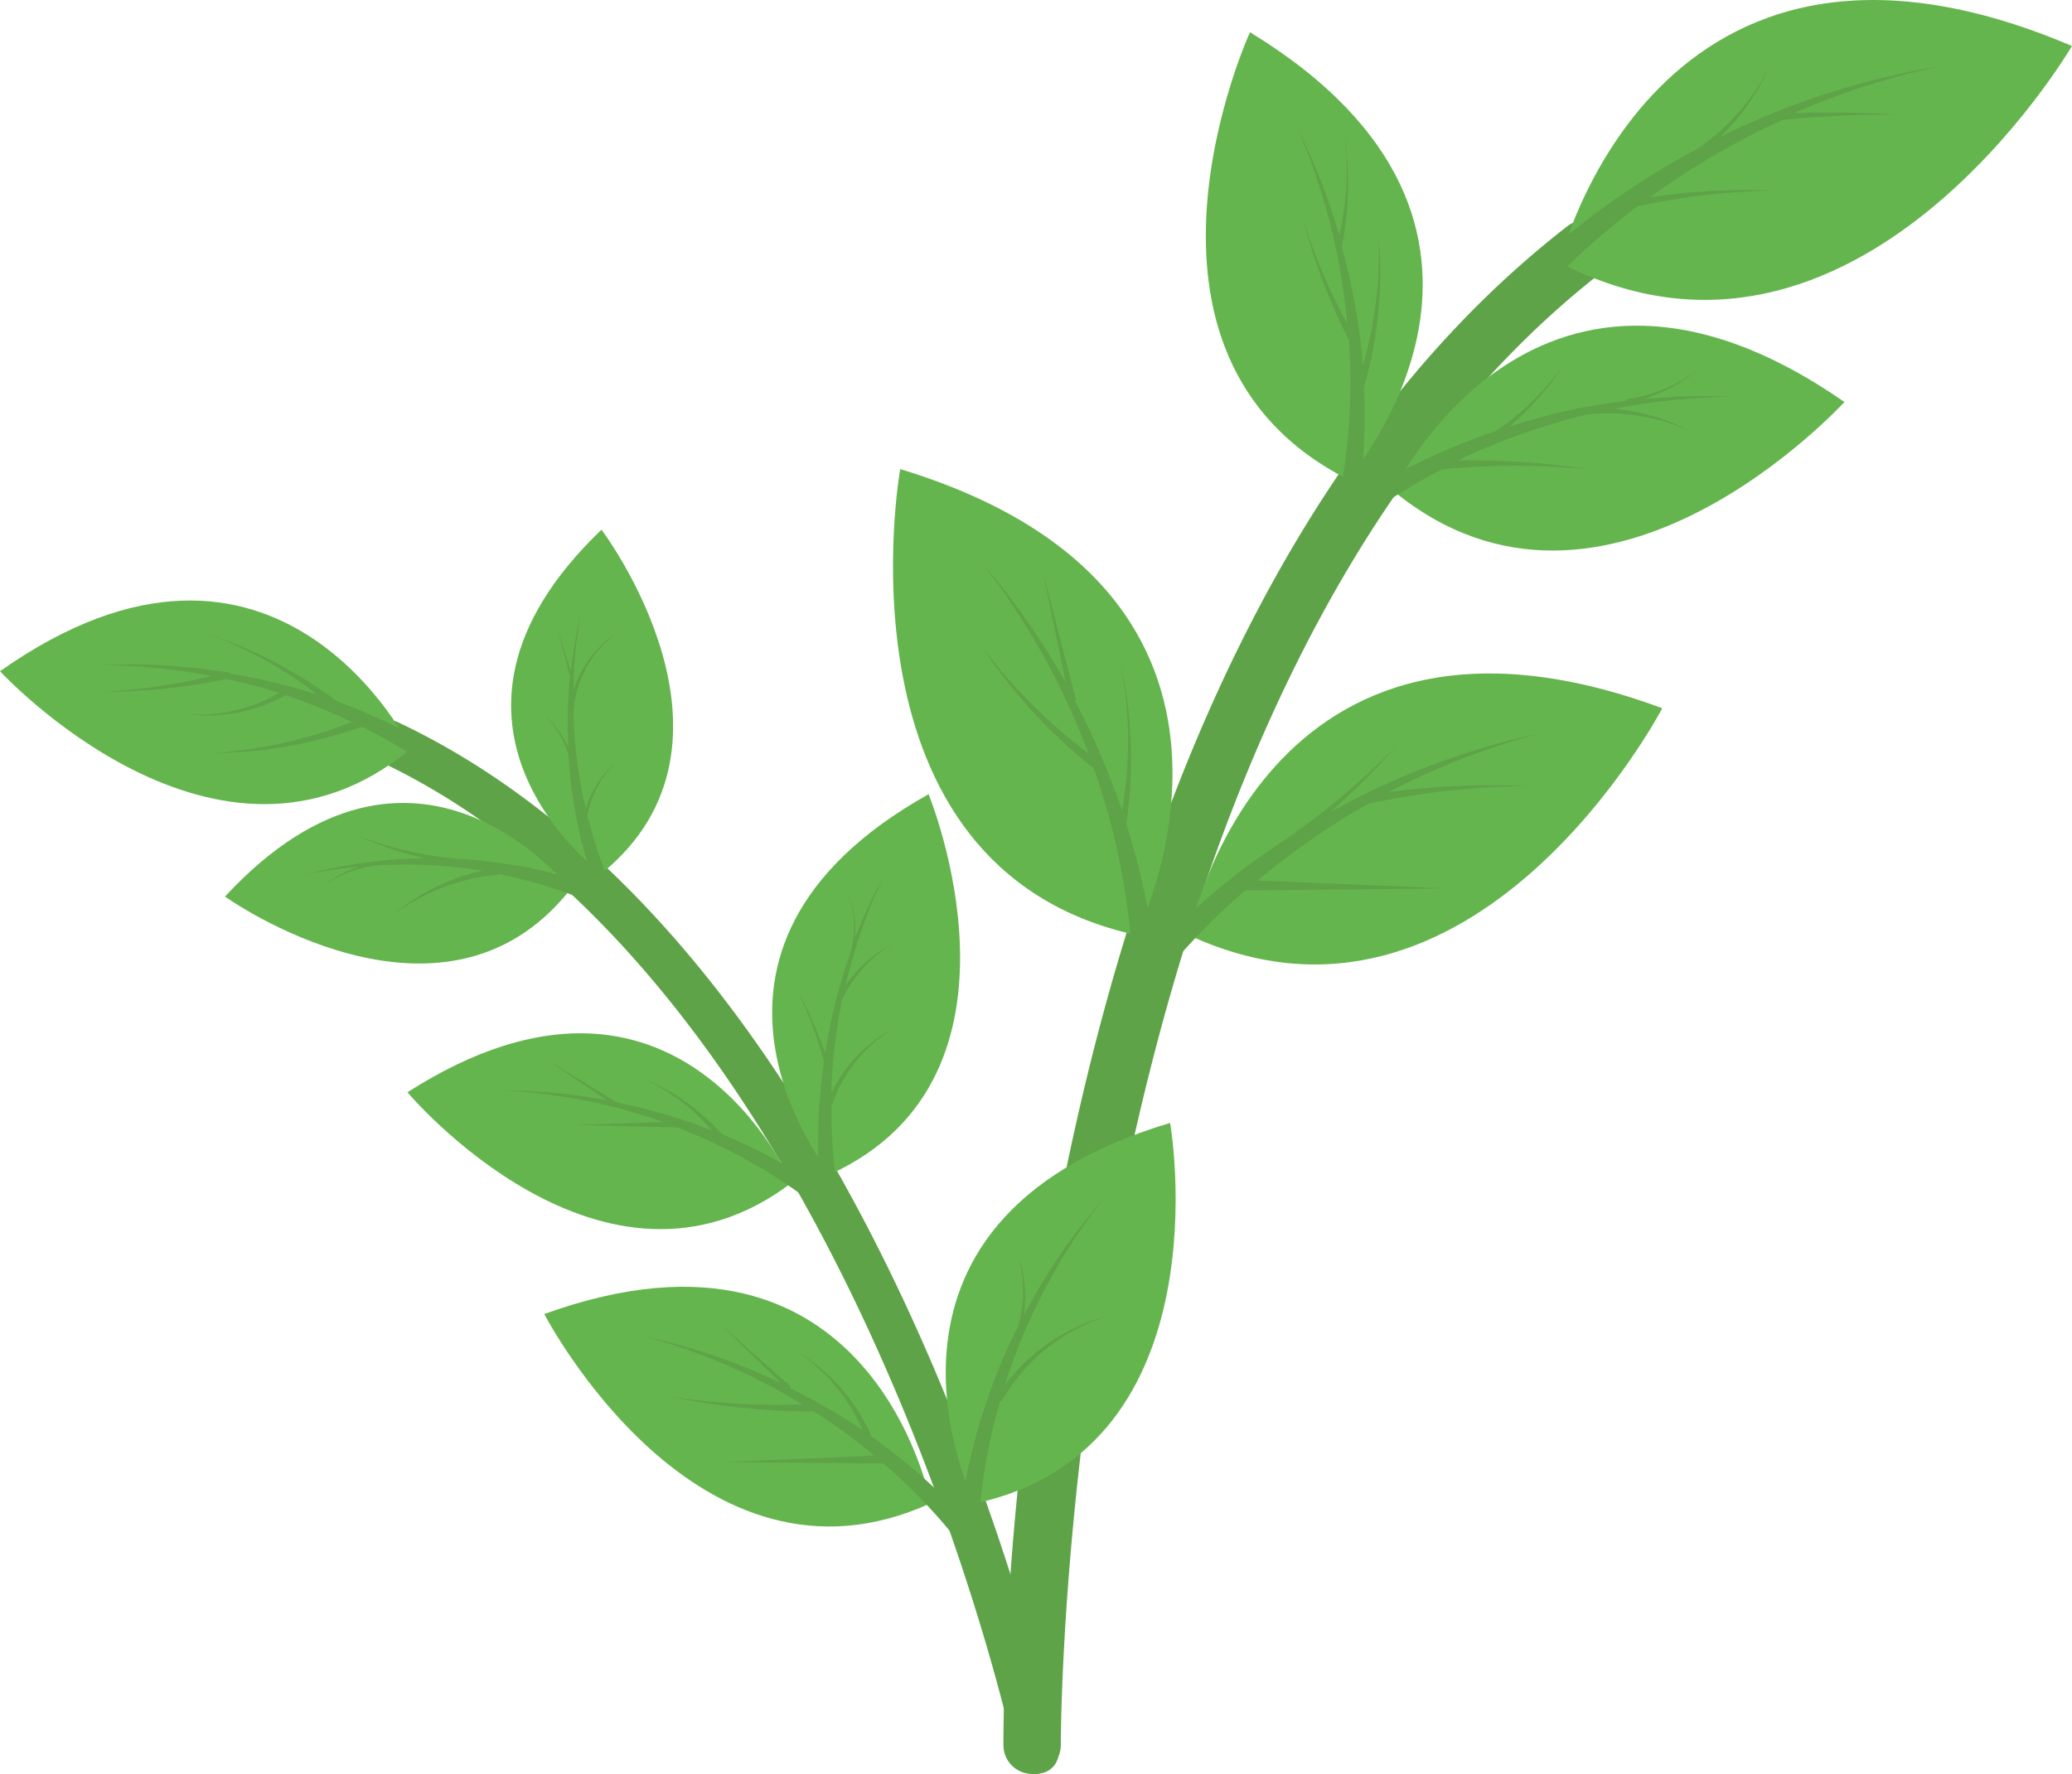 <svg xmlns="http://www.w3.org/2000/svg" width="52.198" height="44.702" viewBox="0 0 52.198 44.702">
  <g id="flower-pot" transform="translate(0 -15.817)">
    <g id="Group_24698" data-name="Group 24698" transform="translate(0 15.817)">
      <path id="Path_42524" data-name="Path 42524" d="M107.4,78.4a.725.725,0,0,1-.726-.72c0-1.112,0-27.3,14.241-38.306a.725.725,0,0,1,.879,1.149C108.125,51.112,108.12,77.4,108.12,77.666A.726.726,0,0,1,107.4,78.4Z" transform="translate(-81.396 -33.7)" fill="#5fa348"/>
      <path id="Path_42525" data-name="Path 42525" d="M126.41,94.029s1.827-9.464,11.921-5.72C138.331,88.309,133.6,97.36,126.41,94.029Z" transform="translate(-96.455 -70.462)" fill="#65b54e"/>
      <path id="Path_42526" data-name="Path 42526" d="M101.058,77.439s4.364-8.606-5.942-11.741C95.116,65.7,93.315,75.739,101.058,77.439Z" transform="translate(-72.438 -53.878)" fill="#65b54e"/>
      <path id="Path_42527" data-name="Path 42527" d="M148.133,54.609s3.622-7.626,11.365-2.24C159.482,52.369,153.482,59,148.133,54.609Z" transform="translate(-113.031 -42.238)" fill="#65b54e"/>
      <path id="Path_42528" data-name="Path 42528" d="M131.769,30.5s5.587-6.355-2.463-11.265C129.306,19.232,125.578,27.356,131.769,30.5Z" transform="translate(-97.816 -18.423)" fill="#65b54e"/>
      <path id="Path_42529" data-name="Path 42529" d="M165.811,22.431s2.4-9.93,12.906-5.455C178.717,16.976,173.273,26.308,165.811,22.431Z" transform="translate(-126.52 -15.817)" fill="#65b54e"/>
      <path id="Path_42530" data-name="Path 42530" d="M56.066,118.956a.53.53,0,0,0,.425-.617c0-.01,0-.019-.006-.029-.175-.816-4.39-20.035-16.613-25.829a.545.545,0,1,0-.466.985C51.162,99.027,55.4,118.331,55.4,118.538a.53.53,0,0,0,.613.431l.033-.007Z" transform="translate(-29.829 -74.274)" fill="#5fa348"/>
      <g id="Group_24696" data-name="Group 24696" transform="translate(0 13.345)">
        <path id="Path_42531" data-name="Path 42531" d="M67.6,158.1s-1.451-7.759-9.739-4.766C57.878,153.353,61.712,160.794,67.6,158.1Z" transform="translate(-44.151 -133.567)" fill="#65b54e"/>
        <path id="Path_42532" data-name="Path 42532" d="M101.276,144.8s-3.532-7.065,4.92-9.591C106.2,135.2,107.626,143.434,101.276,144.8Z" transform="translate(-76.719 -120.258)" fill="#65b54e"/>
        <path id="Path_42533" data-name="Path 42533" d="M52.99,129.459s-2.844-6.652-9.676-2.282C43.314,127.176,48.25,133.06,52.99,129.459Z" transform="translate(-33.05 -112.998)" fill="#65b54e"/>
        <path id="Path_42534" data-name="Path 42534" d="M83.558,109.847s-4.592-5.619,2.473-9.575C86.031,100.272,88.965,107.369,83.558,109.847Z" transform="translate(-62.639 -93.604)" fill="#65b54e"/>
        <path id="Path_42535" data-name="Path 42535" d="M32.616,103.379s-3.882-5.021-8.7.18C23.915,103.559,29.386,107.473,32.616,103.379Z" transform="translate(-18.248 -94.312)" fill="#65b54e"/>
        <path id="Path_42536" data-name="Path 42536" d="M56.613,80.8s-5.121-3.76,0-8.665C56.613,72.127,60.675,77.5,56.613,80.8Z" transform="translate(-41.461 -72.132)" fill="#65b54e"/>
        <path id="Path_42537" data-name="Path 42537" d="M10.354,83.408S7,76.523,0,81.459C0,81.459,5.513,87.449,10.354,83.408Z" transform="translate(0 -77.89)" fill="#65b54e"/>
      </g>
      <g id="Group_24697" data-name="Group 24697" transform="translate(2.495 1.635)">
        <path id="Path_42538" data-name="Path 42538" d="M102.893,147.988a14.832,14.832,0,0,1,2.484-4.692,14.894,14.894,0,0,0-2,2.923,3.366,3.366,0,0,0-.18-1.589,3.255,3.255,0,0,1,.032,1.869,14.861,14.861,0,0,0-1.557,5.683h.53a14.449,14.449,0,0,1,.572-3.792h.042a4.66,4.66,0,0,1,2.759-2.166A4.763,4.763,0,0,0,102.893,147.988Z" transform="translate(-80.072 -114.723)" fill="#5fa348"/>
        <path id="Path_42539" data-name="Path 42539" d="M74.237,159.234h.032a4.681,4.681,0,0,0-1.875-2.118,4.638,4.638,0,0,1,1.658,1.981,15.627,15.627,0,0,0-1.838-1.059l.032-.032L70.4,156.369l1.589,1.541a15.361,15.361,0,0,0-3.421-1.165,15.1,15.1,0,0,1,3.956,1.705,17.708,17.708,0,0,1-3.3-.191,17.482,17.482,0,0,0,3.6.371,14.393,14.393,0,0,1,1.515,1.112l-3.781.164,4.02.037a14.15,14.15,0,0,1,1.944,2.039l.4-.318a14.842,14.842,0,0,0-2.686-2.431Z" transform="translate(-54.816 -124.699)" fill="#5fa348"/>
        <path id="Path_42540" data-name="Path 42540" d="M85.523,114.363a14.071,14.071,0,0,1,.275-2.346,3.215,3.215,0,0,1,1.324-1.435,3.291,3.291,0,0,0-1.234,1.059,13.817,13.817,0,0,1,.969-2.764,13.024,13.024,0,0,0-.736,1.589,2.331,2.331,0,0,0-.207-1.208,2.313,2.313,0,0,1,.058,1.673,13.54,13.54,0,0,0-.6,2.426,11.392,11.392,0,0,0-.731-1.642,11.249,11.249,0,0,1,.7,1.859,13.567,13.567,0,0,0,0,4.035l.461-.09a13.238,13.238,0,0,1-.27-2.823,3.579,3.579,0,0,1,1.589-1.965,3.6,3.6,0,0,0-1.594,1.631Z" transform="translate(-67.077 -88.46)" fill="#5fa348"/>
        <path id="Path_42541" data-name="Path 42541" d="M61.75,131.891a13.485,13.485,0,0,0-2.886-1.631,5.455,5.455,0,0,0-1.986-1.409,5.3,5.3,0,0,1,1.721,1.308,14.161,14.161,0,0,0-2.383-.7l-1.827-1.117,1.563,1.059a13.676,13.676,0,0,0-2.648-.238,13.762,13.762,0,0,1,4.073.789l-2.256.074,2.6.064a13.423,13.423,0,0,1,3.755,2.166Z" transform="translate(-43.167 -103.314)" fill="#5fa348"/>
        <path id="Path_42542" data-name="Path 42542" d="M59.675,88.123a11.45,11.45,0,0,1-.842-2.32,2.363,2.363,0,0,1,.763-1.372,2.4,2.4,0,0,0-.81,1.191,11.793,11.793,0,0,1-.307-2.389,2.648,2.648,0,0,1,1.165-2.081,2.718,2.718,0,0,0-1.165,1.483v-.26a11.775,11.775,0,0,1,.207-1.774,12.871,12.871,0,0,0-.275,1.563l-.334-1.059.313,1.191a11.782,11.782,0,0,0-.042,1.785,2.5,2.5,0,0,0-.641-.858,2.448,2.448,0,0,1,.646,1.059,11.906,11.906,0,0,0,.953,4.025Z" transform="translate(-46.526 -66.886)" fill="#5fa348"/>
        <path id="Path_42543" data-name="Path 42543" d="M40.051,106.057a11.972,11.972,0,0,0-2.383-.694h-.042a12.652,12.652,0,0,0-1.488-.175,9.115,9.115,0,0,1-2.553-.6,8.767,8.767,0,0,0,1.732.588,12.313,12.313,0,0,0-3.045.424,11.226,11.226,0,0,1,1.387-.207,2.49,2.49,0,0,0-.885.487,2.706,2.706,0,0,1,1.477-.53,12.068,12.068,0,0,1,2.516.143,5.214,5.214,0,0,0-2.288,1.155,5.149,5.149,0,0,1,2.749-1.059,11.606,11.606,0,0,1,2.648.863Z" transform="translate(-27.118 -85.186)" fill="#5fa348"/>
        <path id="Path_42544" data-name="Path 42544" d="M16.533,84.856a11.707,11.707,0,0,0-3.326-1.726,10.543,10.543,0,0,1,2.818,1.552,15.66,15.66,0,0,0-2.2-.53v-.032h-.09a14.79,14.79,0,0,0-3.209-.175,14.452,14.452,0,0,1,2.828.27,15.562,15.562,0,0,1-2.712.4,15.155,15.155,0,0,0,3.088-.323,13.106,13.106,0,0,1,1.335.349,4.014,4.014,0,0,1-2.346.53,4.062,4.062,0,0,0,2.516-.472,15.477,15.477,0,0,1,1.658.673,11.665,11.665,0,0,1-3.575.789,11.558,11.558,0,0,0,3.829-.668A13.675,13.675,0,0,1,19.3,86.821l.3-.4A14.3,14.3,0,0,0,16.533,84.856Z" transform="translate(-10.527 -68.815)" fill="#5fa348"/>
        <path id="Path_42545" data-name="Path 42545" d="M130.685,95.125a19.506,19.506,0,0,0-3.559.148,18.641,18.641,0,0,1,3.824-1.483,18.854,18.854,0,0,0-5.3,1.991,17.709,17.709,0,0,0,1.695-1.7,18.589,18.589,0,0,1-3.072,2.553,18.035,18.035,0,0,0-3.522,3.1l.487.392a17.433,17.433,0,0,1,2.267-2.372l5.084-.053-4.766-.2a18.711,18.711,0,0,1,2.791-1.933,19.405,19.405,0,0,1,4.067-.445Z" transform="translate(-94.635 -76.949)" fill="#5fa348"/>
        <path id="Path_42546" data-name="Path 42546" d="M107.979,82.184a11.033,11.033,0,0,0-.169-4.131,10.058,10.058,0,0,1,.058,3.8,19.386,19.386,0,0,0-1.186-2.77h.032l-.842-3.252.577,2.791A18.528,18.528,0,0,0,104.33,75.6a18.211,18.211,0,0,1,2.69,4.809,13.343,13.343,0,0,1-2.7-2.712,13.384,13.384,0,0,0,2.839,3.1,17.592,17.592,0,0,1,1,5.709h.63a18.147,18.147,0,0,0-.814-4.321Z" transform="translate(-82.098 -63.065)" fill="#5fa348"/>
        <path id="Path_42547" data-name="Path 42547" d="M152.35,55.3a15.581,15.581,0,0,0-2.33.058,3.9,3.9,0,0,0,1.425-.778,3.821,3.821,0,0,1-1.832.778v.037c-.455.058-.911.132-1.361.222q-.794.175-1.589.429a6.965,6.965,0,0,0,1.382-1.589,6.8,6.8,0,0,1-1.732,1.705,16.356,16.356,0,0,0-3.945,1.949l.334.44a15.283,15.283,0,0,1,2.256-1.425,19.453,19.453,0,0,1,3.707,0,20.111,20.111,0,0,0-3.294-.227,16.524,16.524,0,0,1,3.241-1.155,5,5,0,0,1,2.648.445A5.035,5.035,0,0,0,149.3,55.6,15.889,15.889,0,0,1,152.35,55.3Z" transform="translate(-111.126 -46.934)" fill="#5fa348"/>
        <path id="Path_42548" data-name="Path 42548" d="M139.963,32.077a10.292,10.292,0,0,1-.392,3.342,16.177,16.177,0,0,0-.53-2.981,8.472,8.472,0,0,0,.053-2.945,7.289,7.289,0,0,1-.117,2.648,15.859,15.859,0,0,0-1.059-2.7,15.9,15.9,0,0,1,1.255,4.92,14.521,14.521,0,0,1-1.117-2.648,14.872,14.872,0,0,0,1.16,3.072,15.3,15.3,0,0,1-.418,4.766l.53.127a15.891,15.891,0,0,0,.27-3.707A10.46,10.46,0,0,0,139.963,32.077Z" transform="translate(-107.731 -27.851)" fill="#5fa348"/>
        <path id="Path_42549" data-name="Path 42549" d="M169.627,23.973c-.868-.058-1.742-.069-2.611-.042a19.182,19.182,0,0,1,3.707-1.186,19.639,19.639,0,0,0-4.274,1.2c-.44.18-.879.376-1.3.588a5.628,5.628,0,0,0,1.26-1.811,5.462,5.462,0,0,1-1.848,2.118,19.6,19.6,0,0,0-4.915,3.707l.53.44a18.635,18.635,0,0,1,2.886-2.7,16.811,16.811,0,0,1,3.458-.4,16.346,16.346,0,0,0-3.135.164,19.357,19.357,0,0,1,3.331-1.944A26.567,26.567,0,0,1,169.627,23.973Z" transform="translate(-124.309 -22.718)" fill="#5fa348"/>
      </g>
    </g>
  </g>
</svg>
